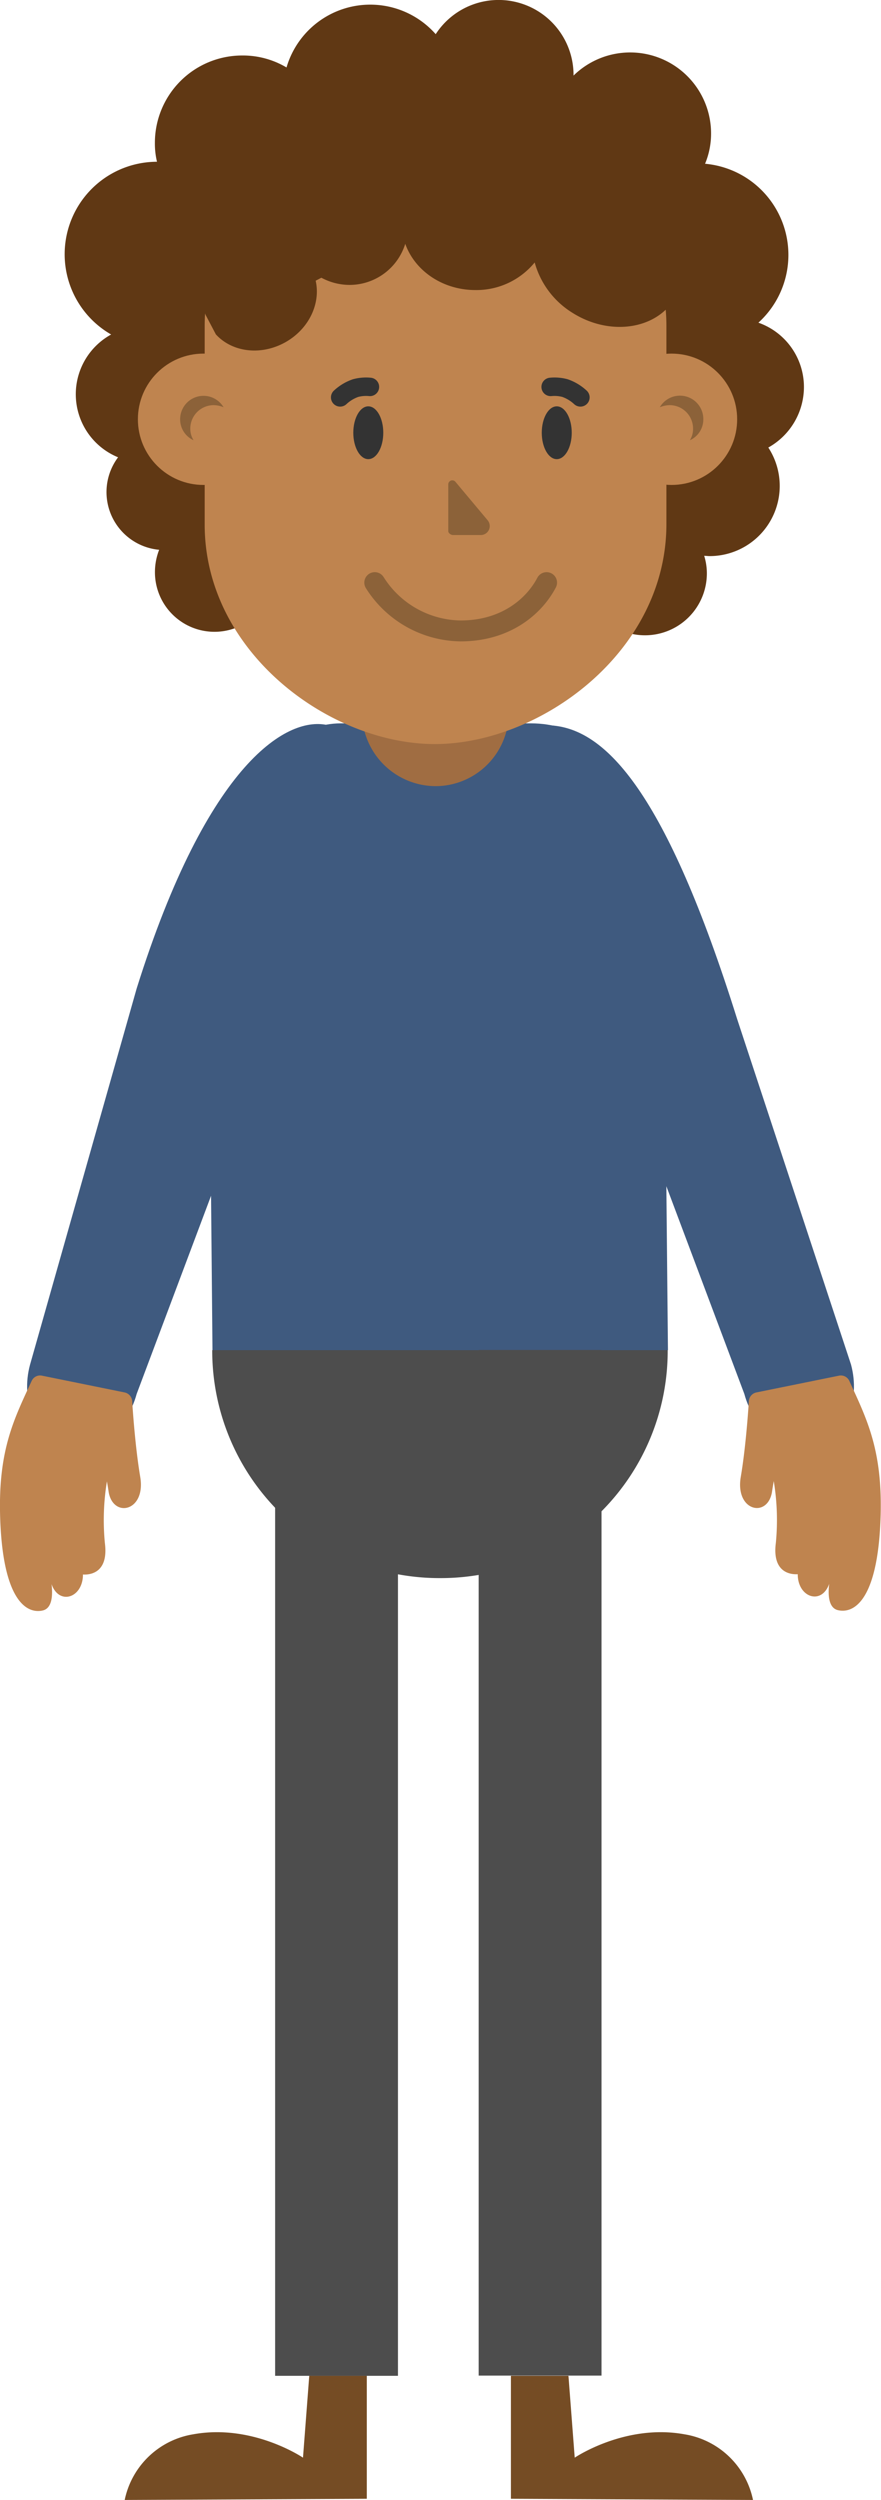 <svg xmlns="http://www.w3.org/2000/svg" viewBox="0 0 171.61 486.54"><defs><style>.cls-1{fill:#3f5a7f;}.cls-2{fill:#4d4d4d;}.cls-3{fill:#a06d42;}.cls-4{fill:#754c24;}.cls-5{fill:#bf844f;}.cls-6{fill:#603814;}.cls-7{fill:#8c6239;}.cls-8{fill:#333;}.cls-10,.cls-9{fill:none;stroke-linecap:round;stroke-miterlimit:10;}.cls-9{stroke:#8c6239;stroke-width:4.07px;}.cls-10{stroke:#333;stroke-width:3.59px;}</style></defs><title>PassedTest</title><g id="Layer_2" data-name="Layer 2"><g id="Layer_1-2" data-name="Layer 1"><path class="cls-1" d="M130.11,262.77H41.39l-.82-88.72c0-10.21,10.27-33.27,25.8-33.27h37.06c17.51,0,25.8,20.95,25.8,31.11Z"/><path class="cls-2" d="M86.1,307.13h-.76a44.25,44.25,0,0,1-44-44.25v-.11h88.72v.11A44.2,44.2,0,0,1,86.1,307.13Z"/><path class="cls-3" d="M99.11,138.74A14.3,14.3,0,0,1,84.93,153h-.12a14.4,14.4,0,0,1-14.3-14.3V126.19h28.6Z"/><path class="cls-1" d="M12.26,280.8l1.11.29c5.43,1.52,11.38-2.86,13.25-9.8l42.9-114.17c1.93-6.88,1.11-14.12-4.32-15.64l-1.11-.29c-7.88-2.1-23.58,6.94-37.47,51.19L5.84,265.63C4,272.51,6.84,279.28,12.26,280.8Z"/><path class="cls-4" d="M71.45,462.38v23.93l-47.16.23a16.29,16.29,0,0,1,13.36-12.78c11.56-2.1,21.37,4.55,21.37,4.55l1.22-15.93Z"/><rect class="cls-2" x="53.59" y="262.77" width="23.93" height="199.61"/><path class="cls-4" d="M99.52,462.38v23.93l47.16.23a16.29,16.29,0,0,0-13.36-12.78c-11.56-2.1-21.37,4.55-21.37,4.55l-1.22-15.93Z"/><rect class="cls-2" x="93.24" y="262.73" width="23.93" height="199.61"/><path class="cls-5" d="M27.32,287.46c-.87-5.14-1.4-11.91-1.57-14.77A1.86,1.86,0,0,0,24.29,271L8.18,267.73a1.8,1.8,0,0,0-2,1C2.81,276-.17,281.85,0,294c.29,17.4,5.13,20.14,8.29,19.44,1.92-.41,2-3.09,1.75-5.14,1.46,4.2,6.12,2.69,6.12-1.87.82.06,5.08.12,4.27-6.12a46.47,46.47,0,0,1,.4-12c.12.7.24,1.4.35,2.16C22.13,295.51,28.43,294.11,27.32,287.46Z"/><path class="cls-1" d="M159.35,280.8l-1.11.29c-5.43,1.52-11.38-2.86-13.25-9.8l-42.9-114.17c-1.93-6.88-1.11-14.12,4.32-15.64l1.11-.29c10.5.82,22.18,12.9,36.07,57.14l22.18,67.24C167.64,272.51,164.78,279.28,159.35,280.8Z"/><path class="cls-5" d="M144.29,287.46c.88-5.14,1.4-11.91,1.58-14.77a1.84,1.84,0,0,1,1.45-1.69l16.11-3.27a1.81,1.81,0,0,1,2,1c3.32,7.24,6.3,13.07,6.13,25.21-.3,17.4-5.14,20.14-8.29,19.44-1.93-.41-2-3.09-1.75-5.14-1.46,4.2-6.13,2.69-6.13-1.87-.82.06-5.08.12-4.26-6.12a46.48,46.48,0,0,0-.41-12c-.12.7-.24,1.4-.35,2.16C149.48,295.51,143.18,294.11,144.29,287.46Z"/><path class="cls-6" d="M156.6,75.35a13.27,13.27,0,0,0-8.87-12.55,17.81,17.81,0,0,0-10.39-30.93,15.19,15.19,0,0,0,1.17-5.9,15.76,15.76,0,0,0-26.79-11.26v-.12A14.6,14.6,0,0,0,84.87,6.65a17,17,0,0,0-29.06,6.48,16.63,16.63,0,0,0-8.64-2.33,17,17,0,0,0-17,17,15.21,15.21,0,0,0,.41,3.68,18,18,0,0,0-8.93,33.62A13.26,13.26,0,0,0,23,89a11.28,11.28,0,0,0,8,18,12,12,0,0,0-.82,4.32A11.6,11.6,0,0,0,52,116.85a54.73,54.73,0,0,0,62.69-.23,12.05,12.05,0,0,0,23-5,11.5,11.5,0,0,0-.52-3.45c.35,0,.7.06,1.05.06a13.66,13.66,0,0,0,11.44-21.13A13.5,13.5,0,0,0,156.6,75.35Z"/><path class="cls-5" d="M84.7,144.81c-20.37,0-44.83-17.8-44.83-42.73V63.44A36.44,36.44,0,0,1,76.29,27h17.1a36.43,36.43,0,0,1,36.42,36.42v38.64C129.76,127.06,105.07,144.81,84.7,144.81Z"/><path class="cls-6" d="M132.21,47.74v-5A17.74,17.74,0,0,0,114.46,25H57.79A17.73,17.73,0,0,0,40.05,42.78v13.6a7,7,0,0,0,0,4.9l2,3.8c3.21,3.5,8.87,4.2,13.66,1.46,4.55-2.63,6.77-7.53,5.78-11.91l1.11-.58a11.64,11.64,0,0,0,5.48,1.4,11.37,11.37,0,0,0,10.86-8c1.87,5.26,7.29,9,13.66,9a14.67,14.67,0,0,0,11.55-5.37,16.73,16.73,0,0,0,7.36,9.8c7.12,4.5,16,3.33,19.78-2.56A12.5,12.5,0,0,0,132.21,47.74Z"/><circle class="cls-5" cx="39.64" cy="81.6" r="12.78"/><path class="cls-7" d="M37.07,83.41a4.56,4.56,0,0,1,4.55-4.56,5.24,5.24,0,0,1,1.93.41,4.55,4.55,0,0,0-8.46,2.34,4.44,4.44,0,0,0,2.62,4.08A4.14,4.14,0,0,1,37.07,83.41Z"/><circle class="cls-5" cx="130.81" cy="81.6" r="12.78"/><path class="cls-7" d="M135,83.41a4.56,4.56,0,0,0-4.55-4.56,5.24,5.24,0,0,0-1.93.41A4.55,4.55,0,0,1,137,81.6a4.44,4.44,0,0,1-2.62,4.08A4.14,4.14,0,0,0,135,83.41Z"/><ellipse class="cls-8" cx="71.74" cy="84.22" rx="2.92" ry="5.14"/><ellipse class="cls-8" cx="108.45" cy="84.22" rx="2.92" ry="5.14"/><path class="cls-7" d="M87.32,94.2v9.17c0,.41.53.76.94.76h5.43A1.75,1.75,0,0,0,95,101.27l-6.31-7.53A.79.79,0,0,0,87.32,94.2Z"/><path class="cls-9" d="M106.47,113.39c-2.45,4.67-8,9.4-16.75,9.4h0A20.07,20.07,0,0,1,73,113.39"/><path class="cls-10" d="M72.06,75.3a7.86,7.86,0,0,0-2.8.23,8.47,8.47,0,0,0-3,1.81"/><path class="cls-10" d="M113.06,77.34a8.59,8.59,0,0,0-3-1.81,7.87,7.87,0,0,0-2.8-.23"/></g></g></svg>